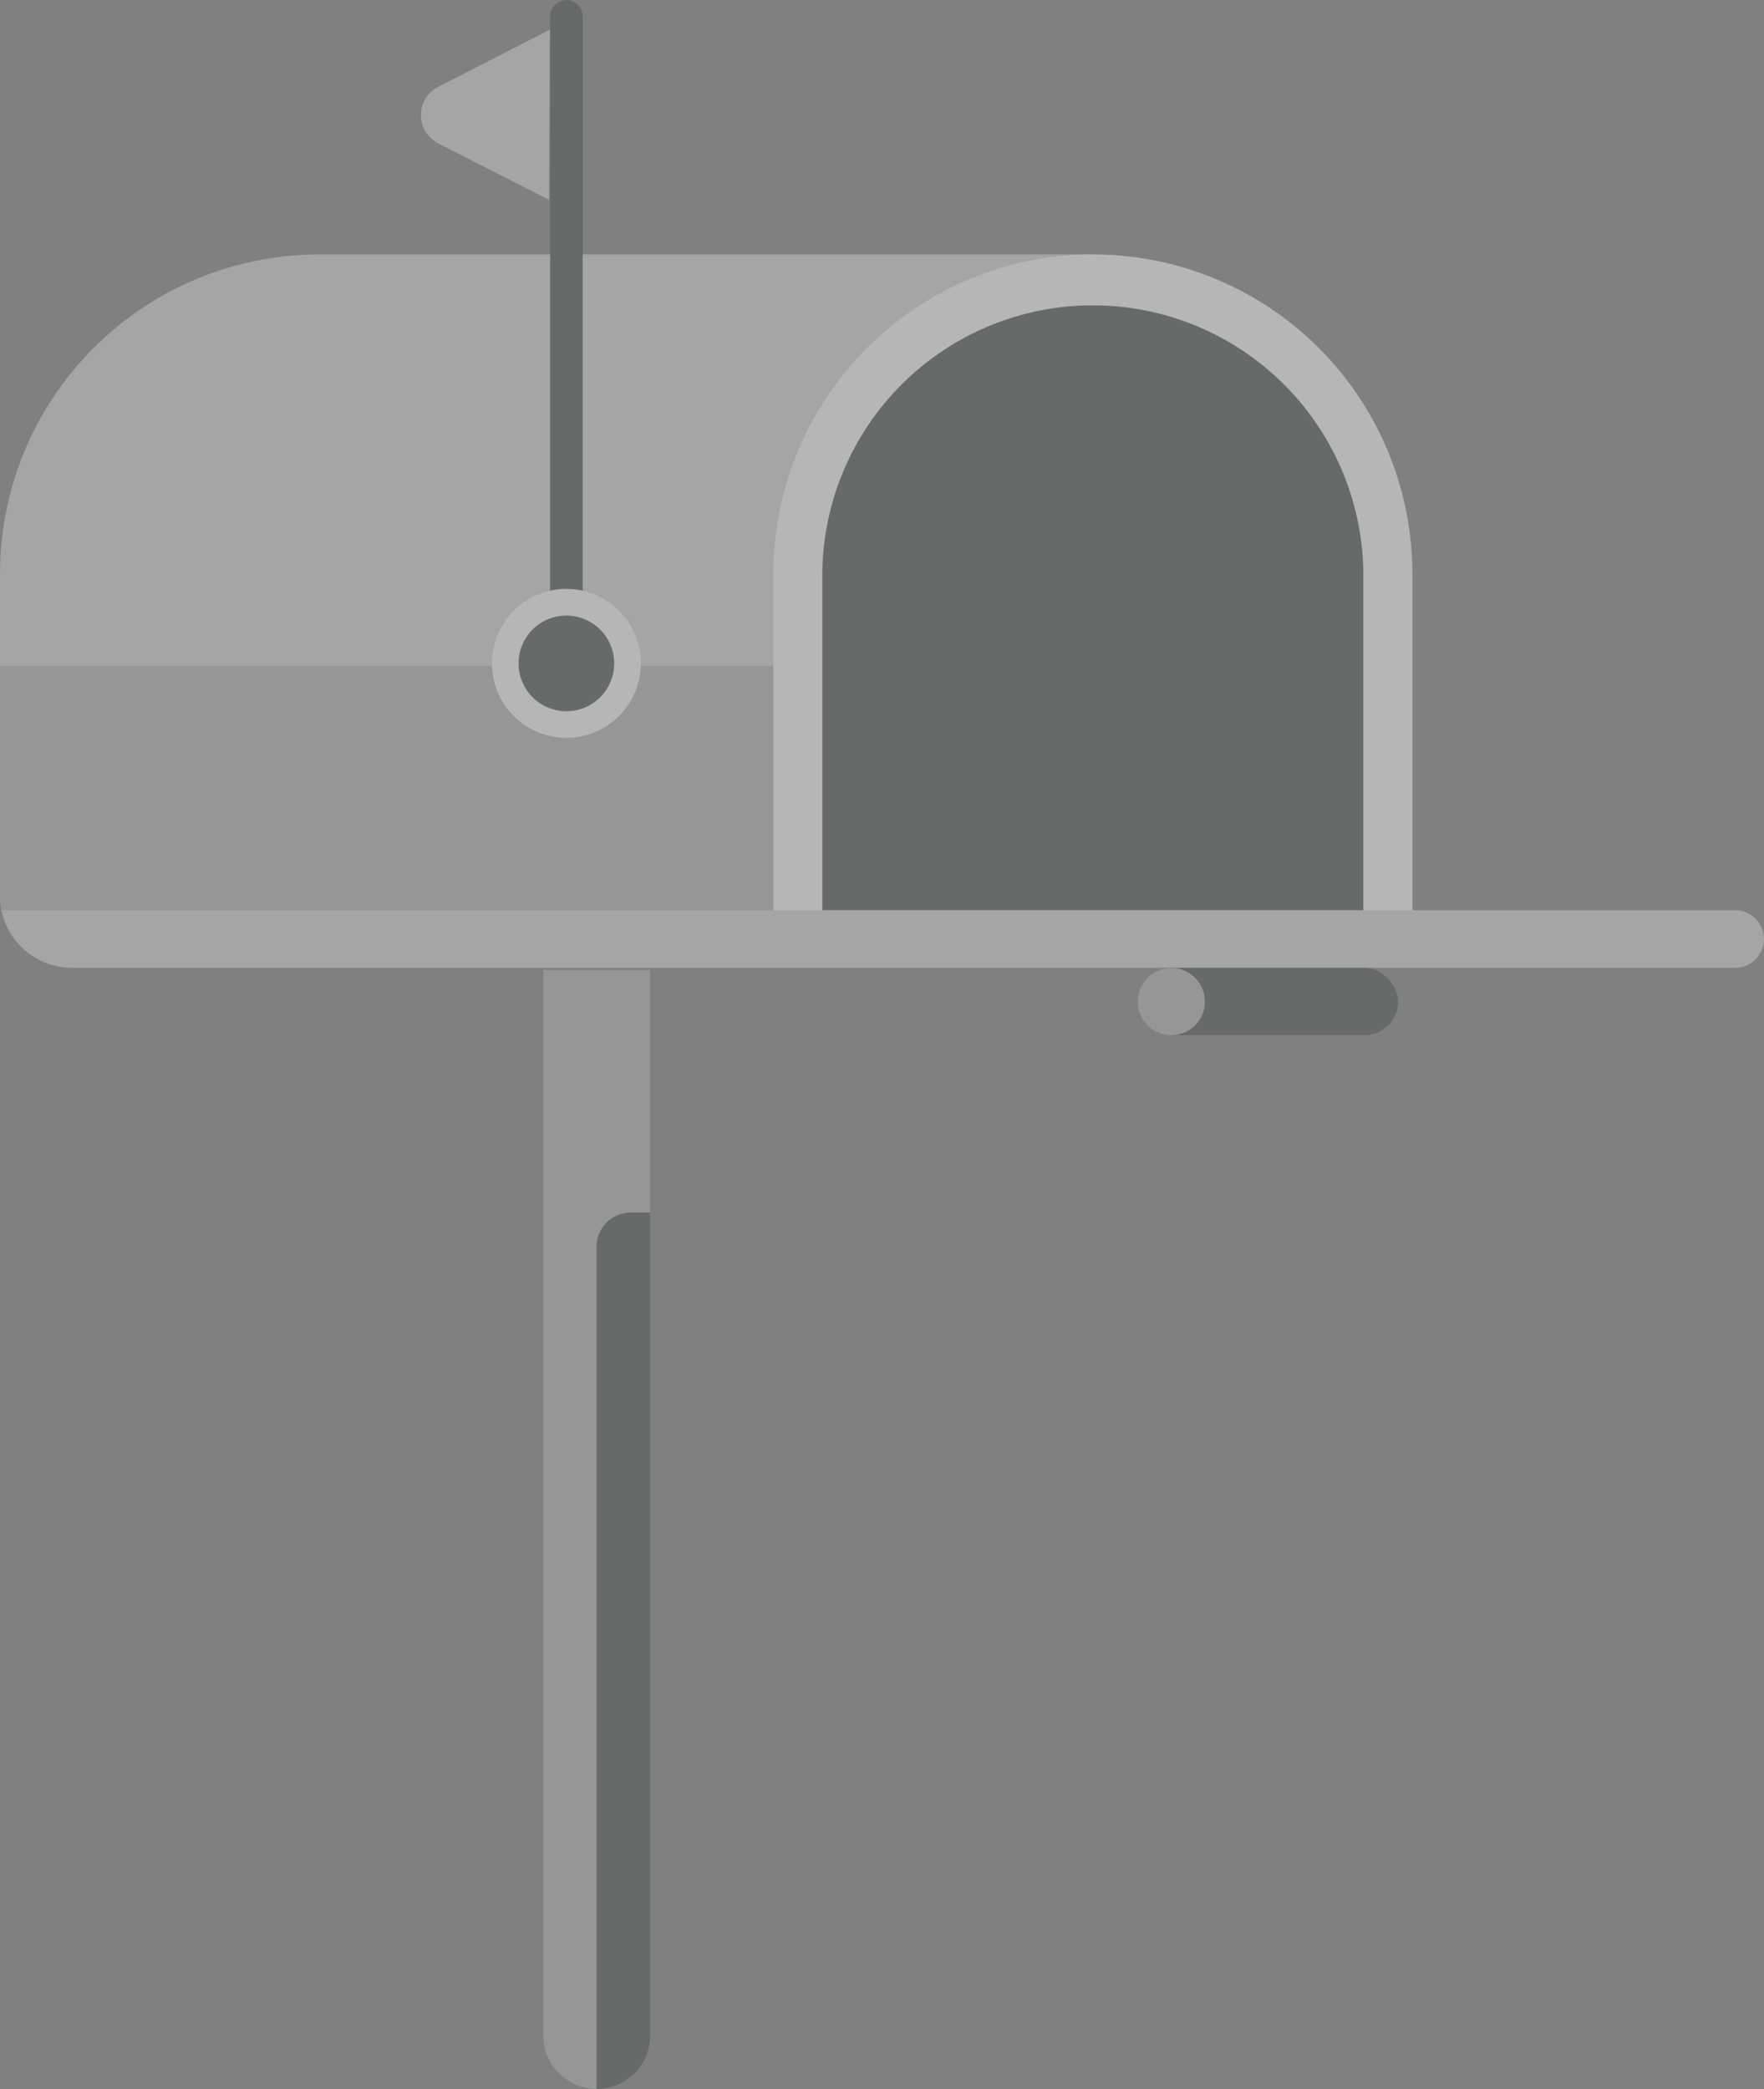 <svg xmlns="http://www.w3.org/2000/svg" width="125" height="148" viewBox="0 0 125 148">
  <rect x="0" y="0" width="125" height="148" fill="#808080" stroke="none"/>
  <g id="Group_786" data-name="Group 786" transform="translate(-122.531 -44.941)" opacity="0.5">
    <path id="Path_1" data-name="Path 1" d="M199.559,254.815h0a3.787,3.787,0,0,0,3.787-3.787v-75.5h-7.574v75.5A3.787,3.787,0,0,0,199.559,254.815Z" transform="translate(-34.749 -61.874)" fill="#4b5355"/>
    <path id="Path_2" data-name="Path 2" d="M203.346,175.524h-7.574v75.5a3.787,3.787,0,0,0,3.787,3.787V195.137a2.413,2.413,0,0,1,2.414-2.414h1.373Z" transform="translate(-34.749 -61.874)" fill="#ababab"/>
    <path id="Path_3" data-name="Path 3" d="M145.172,79.325h0a22.641,22.641,0,0,0-22.641,22.641v22.685a5.1,5.1,0,0,0,5.1,5.1h72.133V79.325Z" transform="translate(0 -16.36)" fill="#c9c9c9"/>
    <path id="Path_4" data-name="Path 4" d="M122.531,134.769v16.262a5.1,5.1,0,0,0,5.1,5.1h72.133V134.769Z" transform="translate(0 -42.644)" fill="#ababab"/>
    <path id="Rectangle_2" data-name="Rectangle 2" d="M22.641,0h0A22.641,22.641,0,0,1,45.282,22.641V50.428a0,0,0,0,1,0,0H0a0,0,0,0,1,0,0V22.641A22.641,22.641,0,0,1,22.641,0Z" transform="translate(177.334 62.965)" fill="#ececec"/>
    <path id="Path_5" data-name="Path 5" d="M233.3,132.9V105.116a19.171,19.171,0,0,1,38.341,0V132.9Z" transform="translate(-52.5 -19.51)" fill="#4b5355"/>
    <path id="Path_6" data-name="Path 6" d="M245.576,167.732H122.725a5.113,5.113,0,0,0,5.013,4.085H245.576a2.042,2.042,0,1,0,0-4.085Z" transform="translate(-0.092 -58.308)" fill="#c9c9c9"/>
    <g id="Group_1" data-name="Group 1" transform="translate(203.148 113.516)">
      <rect id="Rectangle_3" data-name="Rectangle 3" width="18.462" height="4.764" rx="2.382" transform="translate(0 0)" fill="#4b5355"/>
      <path id="Path_7" data-name="Path 7" d="M278.266,175.524h0a2.382,2.382,0,0,0-2.382,2.382h0a2.382,2.382,0,0,0,2.382,2.382h0a2.382,2.382,0,0,0,2.382-2.382h0A2.382,2.382,0,0,0,278.266,175.524Z" transform="translate(-275.884 -175.524)" fill="#ababab"/>
    </g>
    <path id="Path_8" data-name="Path 8" d="M199.022,91.862h-2.31V46.1a1.156,1.156,0,0,1,1.155-1.155h0a1.155,1.155,0,0,1,1.155,1.155Z" transform="translate(-35.199)" fill="#4b5355"/>
    <path id="Path_9" data-name="Path 9" d="M194.128,124.385a5.276,5.276,0,1,0,5.276,5.276A5.276,5.276,0,0,0,194.128,124.385Z" transform="translate(-31.463 -37.721)" fill="#ececec"/>
    <path id="Path_10" data-name="Path 10" d="M195.841,127.987a3.388,3.388,0,1,0,3.388,3.388A3.388,3.388,0,0,0,195.841,127.987Z" transform="translate(-33.175 -39.433)" fill="#4b5355"/>
    <path id="Path_11" data-name="Path 11" d="M188.421,48.951,180.512,53a2.25,2.25,0,0,0,0,4.007l7.85,4Z" transform="translate(-26.926 -1.908)" fill="#c9c9c9"/>
  </g>
</svg>
